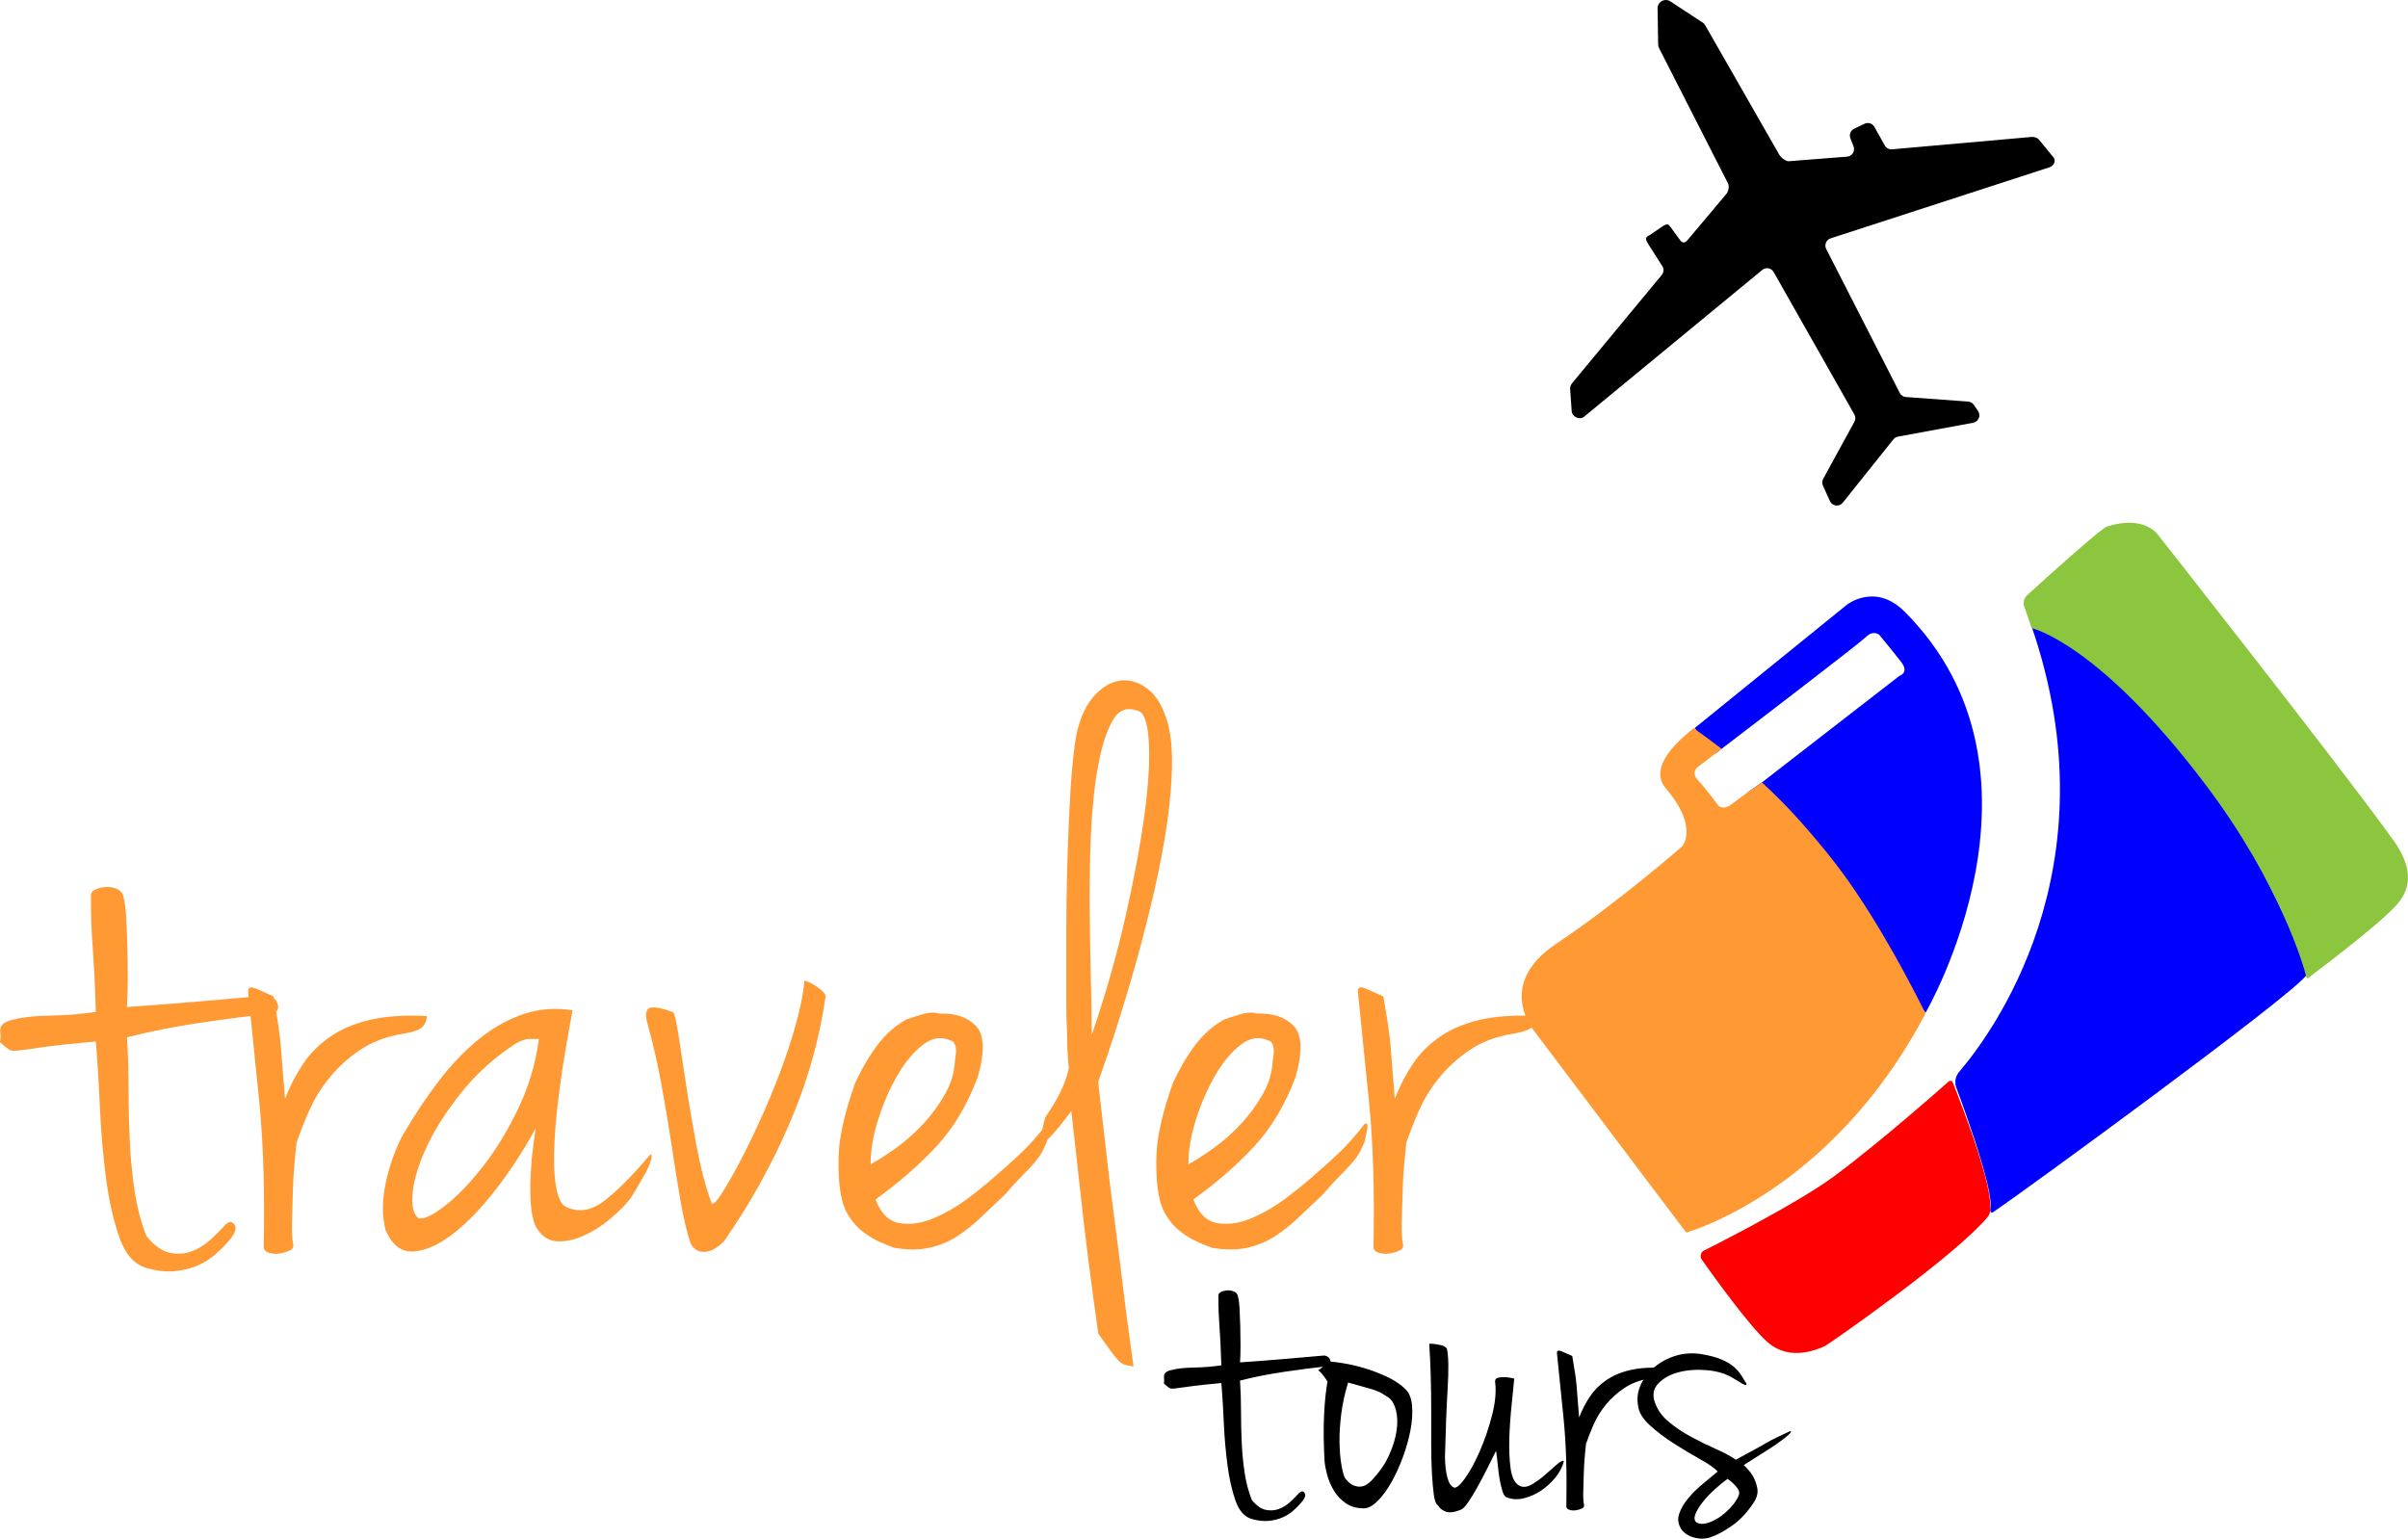 <?xml version="1.0" encoding="UTF-8"?>
<svg id="Capa_2" xmlns="http://www.w3.org/2000/svg" viewBox="0 0 735.003 469.719">
  <defs>
    <style>
      .cls-1 {
        fill: #8cc63f;
      }

      .cls-2 {
        fill: blue;
      }

      .cls-3 {
        fill: red;
      }

      .cls-4 {
        fill: #f93;
      }
    </style>
  </defs>
  <g id="traveler_x5F_t">
    <path id="t" class="cls-4" d="M38.75,307.418c7.164-.5,14.207-1.039,21.125-1.625,6.914-.582,14.125-1.207,21.625-1.875,1.664.168,2.75,1.043,3.25,2.625.5,1.586-.168,2.543-2,2.875-6.168.668-13.25,1.586-21.25,2.75-8,1.168-15.586,2.668-22.75,4.5.332,5.168.5,10.461.5,15.875,0,5.418.125,10.75.375,16s.75,10.336,1.5,15.25c.75,4.918,1.957,9.461,3.625,13.625,2.332,2.836,4.664,4.5,7,5,2.332.5,4.539.375,6.625-.375,2.082-.75,4-1.914,5.75-3.5,1.75-1.582,3.289-3.125,4.625-4.625,1.164-1.164,2.125-1.164,2.875,0,.75,1.168.039,2.918-2.125,5.25-1,1.168-2.25,2.418-3.75,3.75s-3.293,2.457-5.375,3.375c-2.086.914-4.418,1.5-7,1.75-2.586.25-5.375-.043-8.375-.875-3.836-1-6.668-4.086-8.5-9.25-1.836-5.164-3.211-11.207-4.125-18.125-.918-6.914-1.543-14.125-1.875-21.625-.336-7.5-.75-14.25-1.25-20.25-7.336.668-12.711,1.25-16.125,1.75-3.418.5-5.875.836-7.375,1-1.5.168-2.5.086-3-.25-.5-.333-1.418-1.083-2.75-2.25.164-.832.207-1.625.125-2.375-.086-.75-.086-1.375,0-1.875.082-.5.414-1,1-1.5.582-.5,1.707-.914,3.375-1.25,2.5-.664,6.125-1.039,10.875-1.125,4.75-.082,9.375-.457,13.875-1.125-.168-5.332-.336-9.5-.5-12.5-.168-3-.336-5.625-.5-7.875-.168-2.25-.293-4.457-.375-6.625-.086-2.164-.125-5-.125-8.5,0-.832.457-1.457,1.375-1.875.914-.414,1.957-.664,3.125-.75,1.164-.082,2.25.086,3.25.5,1,.418,1.664,1.043,2,1.875.5,1.5.832,3.711,1,6.625.164,2.918.289,6,.375,9.25.082,3.25.125,6.543.125,9.875,0,3.336-.086,6.168-.25,8.5Z"/>
  </g>
  <g id="traveler_x5F_r2">
    <path id="r" class="cls-4" d="M75.75,302.918c-.168-1.5.625-1.875,2.375-1.125s3.539,1.543,5.375,2.375c.664,3.836,1.164,6.875,1.5,9.125.332,2.25.582,4.375.75,6.375.164,2.0.332,4.168.5,6.5.164,2.336.414,5.418.75,9.25,1.5-3.832,3.332-7.375,5.5-10.625,2.164-3.25,4.957-6.04,8.375-8.375,3.414-2.332,7.5-4.039,12.25-5.125,4.75-1.082,10.457-1.457,17.125-1.125,0,1.336-.461,2.461-1.375,3.375-.918.918-3.043,1.625-6.375,2.125-4.836.836-9.043,2.461-12.625,4.875-3.586,2.418-6.668,5.211-9.25,8.375-2.586,3.168-4.668,6.543-6.25,10.125-1.586,3.586-2.875,6.875-3.875,9.875-.168,1.5-.375,3.625-.625,6.375s-.418,5.668-.5,8.75c-.086,3.086-.168,6.086-.25,9-.086,2.918.039,5.211.375,6.875.164.836-.211,1.461-1.125,1.875-.918.414-1.961.707-3.125.875-1.168.164-2.25.082-3.25-.25-1-.336-1.5-.914-1.5-1.75.332-17.164-.125-31.957-1.375-44.375-1.25-12.414-2.375-23.54-3.375-33.375Z"/>
  </g>
  <g id="traveler_x5F_a">
    <path id="a" class="cls-4" d="M174.748,308.418c-.168,1-.543,3.086-1.125,6.25-.586,3.168-1.211,6.875-1.875,11.125-.668,4.25-1.25,8.711-1.75,13.375-.5,4.668-.793,9.086-.875,13.25-.086,4.168.164,7.711.75,10.625.582,2.918,1.539,4.711,2.875,5.375,3.832,1.836,7.75,1.211,11.75-1.875,4-3.082,8.664-7.789,14-14.125.5,0,.539.668.125,2-.418,1.336-1.086,2.793-2,4.375-.918,1.586-1.836,3.168-2.75,4.75-.918,1.586-1.625,2.625-2.125,3.125-1.336,1.668-3.25,3.543-5.75,5.625-2.5,2.086-5.168,3.75-8,5-2.836,1.25-5.543,1.793-8.125,1.625-2.586-.164-4.711-1.664-6.375-4.5-.836-2-1.336-4.457-1.5-7.375-.168-2.914-.168-5.875,0-8.875.164-3,.414-5.75.75-8.25.332-2.5.582-4.332.75-5.5-3.5,6.5-7.5,12.668-12,18.5-4.5,5.836-8.918,10.418-13.25,13.75-4.336,3.336-8.336,5.125-12,5.375-3.668.25-6.5-1.875-8.5-6.375-1.164-4.332-1.164-9.207,0-14.625,1.168-5.414,2.918-10.289,5.25-14.625,3.5-6,7.164-11.5,11-16.5,3.832-5,7.914-9.25,12.25-12.75,4.332-3.5,8.875-6.039,13.625-7.625,4.75-1.582,9.707-1.957,14.875-1.125ZM127.748,371.918c1.664.336,4.332-.914,8-3.75,3.664-2.832,7.5-6.789,11.5-11.875,4-5.082,7.625-11,10.875-17.75s5.375-13.875,6.375-21.375h-2.875c-1.25,0-2.711.5-4.375,1.5-6.336,4.168-11.75,9.043-16.25,14.625-4.5,5.586-8,11-10.5,16.25s-4,9.961-4.5,14.125c-.5,4.168.082,6.918,1.75,8.25Z"/>
  </g>
  <g id="traveler_x5F_v">
    <path id="v" class="cls-4" d="M245.494,299.918c-.168-.5.082-.625.75-.375.664.25,1.414.625,2.25,1.125.832.5,1.625,1.086,2.375,1.75.75.668,1.125,1.25,1.125,1.75-1.836,13-5.461,25.836-10.875,38.5-5.418,12.668-12.125,24.75-20.125,36.25-2.168,2.168-4.211,3.25-6.125,3.25-1.918,0-3.293-.914-4.125-2.75-1.168-3.5-2.211-7.957-3.125-13.375-.918-5.414-1.836-11.164-2.75-17.25-.918-6.082-1.961-12.25-3.125-18.5-1.168-6.25-2.5-12.04-4-17.375-.836-2.832-.711-4.539.375-5.125,1.082-.582,3.457-.207,7.125,1.125.5,0,1.082,2.125,1.75,6.375.664,4.25,1.457,9.418,2.375,15.5.914,6.086,2,12.461,3.25,19.125,1.25,6.668,2.789,12.5,4.625,17.5.5.336,1.5-.664,3-3,1.5-2.332,3.25-5.375,5.25-9.125s4.125-8.082,6.375-13c2.25-4.914,4.332-9.914,6.25-15,1.914-5.082,3.539-10.04,4.875-14.875,1.332-4.832,2.164-9,2.5-12.5Z"/>
  </g>
  <g id="traveler_x5F_e2">
    <path id="e" class="cls-4" d="M276.741,311.168c.5-.164,1.914-.625,4.25-1.375,2.332-.75,4.25-.875,5.75-.375,4.832-.164,8.539,1.086,11.125,3.75,2.582,2.668,2.789,7.836.625,15.5-3.168,8.5-7.375,15.586-12.625,21.25-5.25,5.668-11.461,11.086-18.625,16.25,1.664,4.336,4.164,6.75,7.5,7.25,3.332.5,6.832-.039,10.5-1.625,3.664-1.582,7.25-3.707,10.75-6.375,3.5-2.664,6.332-5,8.5-7,3.5-3,6.289-5.539,8.375-7.625,2.082-2.082,4.289-4.625,6.625-7.625.5-.332.789-.289.875.125.082.418.039,1.043-.125,1.875-.168.836-.418,2-.75,3.5-.5,1.168-1,2.211-1.5,3.125-.5.918-1.211,1.918-2.125,3-.918,1.086-2.125,2.375-3.625,3.875s-3.336,3.5-5.5,6c-2.5,2.336-4.918,4.625-7.25,6.875-2.336,2.25-4.793,4.211-7.375,5.875-2.586,1.668-5.418,2.836-8.5,3.5-3.086.668-6.625.668-10.625,0-3.336-1.164-6-2.414-8-3.75-2-1.332-3.543-2.707-4.625-4.125-1.086-1.414-1.875-2.707-2.375-3.875-.5-1.164-.836-2.164-1-3-.836-3.332-1.168-7.832-1-13.5.164-5.664,1.832-13,5-22,2.164-4.664,4.5-8.625,7-11.875,2.5-3.25,5.414-5.789,8.75-7.625ZM265.741,355.418c2.164-1.164,4.707-2.789,7.625-4.875,2.914-2.082,5.664-4.5,8.25-7.25,2.582-2.75,4.832-5.789,6.75-9.125,1.914-3.332,2.957-6.832,3.125-10.5.5-2.5.414-4.25-.25-5.25-.336-.5-.668-.75-1-.75-2.836-1.332-5.668-.914-8.5,1.25-2.836,2.168-5.418,5.25-7.75,9.25-2.336,4-4.293,8.461-5.875,13.375-1.586,4.918-2.375,9.543-2.375,13.875Z"/>
  </g>
  <g id="traveler_x5F_l">
    <path id="l" class="cls-4" d="M335.24,330.168c0,.5.25,2.836.75,7,.5,4.168,1.082,9.25,1.75,15.25.664,6,1.457,12.461,2.375,19.375.914,6.918,1.75,13.5,2.5,19.75s1.457,11.75,2.125,16.5c.664,4.75,1.082,7.789,1.25,9.125-1-.168-1.836-.336-2.5-.5-.668-.168-1.336-.586-2-1.25-.668-.668-1.461-1.625-2.375-2.875-.918-1.25-2.211-3.043-3.875-5.375-2.168-15.336-3.875-28.707-5.125-40.125-1.25-11.414-2.293-20.707-3.125-27.875-3,4-5.164,6.668-6.5,8-1.332,1.336-2.164,2-2.5,2-.5,0-.582-.75-.25-2.25.168-.832.336-1.664.5-2.5.168-.832.336-1.582.5-2.25.168-.664.418-1.25.75-1.75,1.168-1.664,2.211-3.332,3.125-5,.914-1.664,1.625-3.164,2.125-4.5.664-1.664,1.164-3.25,1.5-4.75-.168-1.832-.293-3.414-.375-4.75-.086-1.333-.125-2.708-.125-4.125,0-1.414-.043-2.875-.125-4.375-.086-1.5-.125-3.414-.125-5.75v-24.625c0-5.414.082-11.125.25-17.125.164-6,.375-11.707.625-17.125.25-5.414.582-10.332,1-14.75.414-4.414.875-7.789,1.375-10.125,1.164-4.832,2.957-8.539,5.375-11.125,2.414-2.582,4.957-4.082,7.625-4.5,2.664-.414,5.289.25,7.875,2,2.582,1.75,4.539,4.461,5.875,8.125,1.5,3.668,2.25,8.418,2.25,14.25,0,5.836-.5,12.211-1.5,19.125-1,6.918-2.375,14.125-4.125,21.625s-3.625,14.793-5.625,21.875c-2,7.086-4,13.711-6,19.875-2,6.168-3.75,11.336-5.25,15.5ZM333.24,315.918c4.164-12.164,7.582-24.125,10.25-35.875,2.664-11.75,4.625-22.289,5.875-31.625,1.25-9.332,1.664-16.875,1.25-22.625-.418-5.75-1.625-8.707-3.625-8.875-3.168-1.164-5.668-.082-7.5,3.25-1.836,3.336-3.293,8-4.375,14-1.086,6-1.793,12.875-2.125,20.625-.336,7.75-.461,15.461-.375,23.125.082,7.668.207,14.918.375,21.75.164,6.836.25,12.25.25,16.25Z"/>
  </g>
  <g id="traveler_x5F_e">
    <path id="e-2" data-name="e" class="cls-4" d="M373.738,311.168c.5-.164,1.914-.625,4.25-1.375,2.332-.75,4.25-.875,5.75-.375,4.832-.164,8.539,1.086,11.125,3.75,2.582,2.668,2.789,7.836.625,15.5-3.168,8.5-7.375,15.586-12.625,21.25-5.25,5.668-11.461,11.086-18.625,16.25,1.664,4.336,4.164,6.75,7.5,7.25,3.332.5,6.832-.039,10.5-1.625,3.664-1.582,7.25-3.707,10.75-6.375,3.5-2.664,6.332-5,8.5-7,3.5-3,6.289-5.539,8.375-7.625,2.082-2.082,4.289-4.625,6.625-7.625.5-.332.789-.289.875.125.082.418.039,1.043-.125,1.875-.168.836-.418,2-.75,3.5-.5,1.168-1,2.211-1.5,3.125-.5.918-1.211,1.918-2.125,3-.918,1.086-2.125,2.375-3.625,3.875s-3.336,3.5-5.5,6c-2.5,2.336-4.918,4.625-7.25,6.875-2.336,2.25-4.793,4.211-7.375,5.875-2.586,1.668-5.418,2.836-8.5,3.5-3.086.668-6.625.668-10.625,0-3.336-1.164-6-2.414-8-3.75-2-1.332-3.543-2.707-4.625-4.125-1.086-1.414-1.875-2.707-2.375-3.875-.5-1.164-.836-2.164-1-3-.836-3.332-1.168-7.832-1-13.5.164-5.664,1.832-13,5-22,2.164-4.664,4.5-8.625,7-11.875,2.5-3.25,5.414-5.789,8.75-7.625ZM362.738,355.418c2.164-1.164,4.707-2.789,7.625-4.875,2.914-2.082,5.664-4.5,8.25-7.25,2.582-2.75,4.832-5.789,6.75-9.125,1.914-3.332,2.957-6.832,3.125-10.5.5-2.5.414-4.25-.25-5.25-.336-.5-.668-.75-1-.75-2.836-1.332-5.668-.914-8.5,1.25-2.836,2.168-5.418,5.25-7.75,9.25-2.336,4-4.293,8.461-5.875,13.375-1.586,4.918-2.375,9.543-2.375,13.875Z"/>
  </g>
  <g id="traveler_x5F_r">
    <path id="r-2" data-name="r" class="cls-4" d="M414.491,302.918c-.168-1.5.625-1.875,2.375-1.125s3.539,1.543,5.375,2.375c.664,3.836,1.164,6.875,1.5,9.125.332,2.25.582,4.375.75,6.375.164,2.0.332,4.168.5,6.5.164,2.336.414,5.418.75,9.25,1.5-3.832,3.332-7.375,5.5-10.625,2.164-3.25,4.957-6.04,8.375-8.375,3.414-2.332,7.5-4.039,12.25-5.125,4.75-1.082,10.457-1.457,17.125-1.125,0,1.336-.461,2.461-1.375,3.375-.918.918-3.043,1.625-6.375,2.125-4.836.836-9.043,2.461-12.625,4.875-3.586,2.418-6.668,5.211-9.25,8.375-2.586,3.168-4.668,6.543-6.25,10.125-1.586,3.586-2.875,6.875-3.875,9.875-.168,1.5-.375,3.625-.625,6.375s-.418,5.668-.5,8.75c-.086,3.086-.168,6.086-.25,9-.086,2.918.039,5.211.375,6.875.164.836-.211,1.461-1.125,1.875-.918.414-1.961.707-3.125.875-1.168.164-2.25.082-3.25-.25-1-.336-1.5-.914-1.5-1.75.332-17.164-.125-31.957-1.375-44.375-1.25-12.414-2.375-23.54-3.375-33.375Z"/>
  </g>
  <g id="tours_x5F_t">
    <path id="t-2" data-name="t" d="M378.5,415.904c4.298-.3,8.523-.623,12.675-.975,4.148-.35,8.475-.725,12.975-1.125.999.101,1.65.626,1.95,1.575.3.951-.101,1.525-1.2,1.725-3.7.4-7.95.951-12.75,1.65-4.8.7-9.352,1.601-13.649,2.699.199,3.102.3,6.277.3,9.525,0,3.251.075,6.45.225,9.6.15,3.15.45,6.202.9,9.15.45,2.951,1.174,5.677,2.175,8.175,1.399,1.702,2.799,2.7,4.2,3,1.399.3,2.724.226,3.975-.225,1.249-.45,2.4-1.148,3.45-2.101,1.05-.949,1.974-1.875,2.775-2.774.698-.698,1.274-.698,1.725,0,.45.7.023,1.751-1.275,3.149-.6.701-1.35,1.451-2.25,2.25-.899.8-1.976,1.475-3.225,2.025-1.252.549-2.65.9-4.2,1.05-1.552.15-3.225-.025-5.024-.524-2.302-.601-4.001-2.452-5.101-5.551-1.102-3.098-1.927-6.724-2.475-10.875-.551-4.148-.926-8.475-1.125-12.975-.202-4.5-.45-8.55-.75-12.15-4.401.401-7.627.75-9.675,1.051-2.051.3-3.525.501-4.426.6-.899.101-1.5.052-1.8-.15-.3-.199-.851-.648-1.649-1.35.098-.499.124-.975.074-1.425-.051-.45-.051-.825,0-1.125.05-.3.249-.601.601-.9.349-.3,1.024-.548,2.024-.75,1.5-.398,3.676-.623,6.525-.675,2.85-.049,5.625-.274,8.325-.675-.101-3.199-.202-5.7-.3-7.5-.102-1.8-.202-3.375-.301-4.726-.101-1.35-.176-2.674-.225-3.975-.052-1.299-.075-3-.075-5.1,0-.5.274-.875.825-1.125.549-.249,1.174-.398,1.875-.45.698-.05,1.35.052,1.95.3.6.251.998.626,1.2,1.125.3.9.499,2.227.6,3.975.099,1.751.174,3.601.225,5.551.05,1.949.075,3.926.075,5.925,0,2.001-.052,3.7-.149,5.1Z"/>
  </g>
  <g id="tours_x5F_o">
    <path id="o" d="M405.197,415.604c1.898.101,3.999.375,6.3.825,2.3.45,4.55,1.05,6.75,1.8,2.199.75,4.224,1.601,6.075,2.55,1.85.952,3.375,2.025,4.575,3.226,1.2,1.102,1.898,2.774,2.1,5.024.199,2.25.05,4.726-.449,7.425-.502,2.7-1.275,5.476-2.325,8.325-1.05,2.851-2.227,5.426-3.525,7.726-1.301,2.301-2.7,4.199-4.2,5.699s-2.901,2.25-4.199,2.25c-2.201,0-4.051-.524-5.551-1.574-1.5-1.051-2.699-2.325-3.6-3.825s-1.575-3.075-2.025-4.726c-.449-1.649-.724-3.074-.824-4.274-.301-5.3-.35-9.999-.15-14.101.201-4.099.549-7.5,1.05-10.199-.3-.5-.6-.949-.899-1.351-.301-.398-.601-.773-.9-1.125-.3-.349-.649-.675-1.05-.975.4-.199.802-.499,1.2-.9.801-.6,1.35-1.2,1.649-1.8ZM410.597,451.304c.3.4.698.825,1.2,1.274.499.45,1.125.802,1.875,1.051.75.25,1.523.276,2.324.074.8-.199,1.65-.75,2.551-1.649,2.399-2.499,4.199-5.074,5.399-7.726,1.2-2.648,1.974-5.148,2.325-7.5.35-2.348.3-4.425-.15-6.225-.449-1.8-1.176-3.099-2.175-3.9-.802-.499-1.477-.923-2.024-1.274-.551-.35-1.252-.675-2.101-.976-.851-.3-1.927-.623-3.225-.975-1.301-.35-3-.825-5.101-1.425-1,3.201-1.701,6.4-2.1,9.6-.4,3.202-.576,6.127-.525,8.775.05,2.65.249,4.95.601,6.899.349,1.95.724,3.277,1.125,3.976Z"/>
  </g>
  <g id="tours_x5F_u">
    <path id="u" d="M443.597,454.004c.698.501,1.849-.35,3.449-2.551,1.599-2.198,3.15-5.024,4.65-8.475s2.749-7.125,3.75-11.025c.999-3.899,1.299-7.298.9-10.199,0-.601.248-.976.75-1.125.499-.15,1.073-.226,1.725-.226.649,0,1.299.052,1.95.15.649.101,1.125.201,1.425.3-.201,2.201-.476,4.976-.825,8.325-.352,3.352-.576,6.675-.675,9.975-.101,3.3.023,6.3.375,9,.35,2.7,1.175,4.451,2.476,5.25,1.099.701,2.374.651,3.824-.149,1.449-.8,2.851-1.801,4.2-3,1.351-1.2,2.573-2.273,3.675-3.226,1.1-.949,1.801-1.274,2.101-.975-.401,1.701-1.252,3.352-2.55,4.95-1.301,1.601-2.775,2.95-4.426,4.05-1.649,1.102-3.4,1.875-5.25,2.325-1.852.449-3.524.375-5.024-.226-.601-.099-1.076-.675-1.425-1.725-.352-1.05-.652-2.273-.9-3.675-.251-1.399-.45-2.899-.6-4.5-.15-1.599-.326-3.05-.525-4.351-.802,1.601-1.701,3.401-2.7,5.4-1.001,2.001-2.002,3.899-3,5.7-1.001,1.8-1.95,3.352-2.85,4.649-.9,1.301-1.65,2.049-2.25,2.25-2.002.8-3.551.976-4.65.525-1.102-.45-1.852-1.073-2.25-1.875-.6-.3-1.026-1.324-1.275-3.075-.25-1.748-.449-3.975-.6-6.675s-.225-5.749-.225-9.15v-10.425c0-3.549-.052-7.05-.15-10.5-.101-3.45-.251-6.623-.45-9.525.698,0,1.399.052,2.101.15.6.101,1.199.225,1.8.375.6.15,1.099.476,1.5.975.499,2.302.574,6.352.225,12.15-.352,5.801-.626,12.802-.825,21,0,.3.023.877.075,1.725.05.852.15,1.777.3,2.775.15,1.001.398,1.95.75,2.85.35.9.825,1.5,1.426,1.801Z"/>
  </g>
  <g id="tours_x5F_r">
    <path id="r-3" data-name="r" d="M475.249,413.203c-.101-.899.375-1.125,1.425-.675,1.051.45,2.124.926,3.226,1.425.398,2.302.698,4.125.899,5.476.199,1.35.35,2.625.45,3.825.099,1.199.199,2.5.3,3.899.099,1.401.249,3.251.45,5.55.9-2.299,1.999-4.425,3.3-6.375,1.299-1.949,2.975-3.623,5.025-5.024,2.049-1.399,4.5-2.424,7.35-3.075,2.851-.649,6.274-.874,10.275-.675,0,.802-.276,1.477-.825,2.024-.551.551-1.825.976-3.825,1.275-2.901.502-5.426,1.477-7.574,2.925-2.152,1.451-4.001,3.127-5.551,5.025-1.551,1.9-2.801,3.926-3.75,6.075-.951,2.151-1.725,4.125-2.324,5.925-.102.899-.226,2.175-.375,3.825-.15,1.649-.251,3.4-.301,5.25-.051,1.852-.101,3.651-.149,5.399-.052,1.751.023,3.127.225,4.125.099.502-.126.877-.675,1.125-.551.249-1.177.425-1.875.525-.701.099-1.35.049-1.95-.15-.6-.201-.899-.548-.899-1.05.199-10.299-.075-19.174-.825-26.625-.75-7.448-1.425-14.123-2.025-20.025Z"/>
  </g>
  <g id="tours_x5F_s">
    <path id="s" d="M519.198,413.354c2.498.4,4.575.951,6.225,1.65,1.65.7,2.949,1.477,3.9,2.324.949.852,1.699,1.726,2.25,2.625.549.9,1.073,1.751,1.575,2.551-.101.4-.577.352-1.425-.15-.852-.499-1.676-.998-2.476-1.5-2.2-1.399-4.852-2.25-7.95-2.55-3.101-.3-5.977-.124-8.625.524-2.65.652-4.776,1.777-6.375,3.375-1.601,1.602-2.001,3.551-1.199,5.851.799,2.302,2.224,4.301,4.274,6,2.049,1.701,4.324,3.225,6.825,4.575,2.498,1.35,4.999,2.575,7.5,3.675,2.498,1.102,4.549,2.2,6.15,3.3,1.999-1.1,3.698-2.025,5.1-2.775,1.399-.75,2.648-1.448,3.75-2.1,1.1-.649,2.225-1.249,3.375-1.8,1.148-.549,2.475-1.175,3.975-1.875.199-.099.375-.15.525-.15s.15.127,0,.375c-.15.251-.551.651-1.2,1.2-.651.551-1.676,1.326-3.075,2.325-.7.501-2.001,1.35-3.899,2.55-1.901,1.2-3.952,2.501-6.15,3.9,1.2,1.102,2.149,2.25,2.851,3.449.6,1.102,1.023,2.276,1.274,3.525.249,1.252.023,2.526-.675,3.825-2.002,3.199-4.252,5.7-6.75,7.5-2.501,1.8-4.8,3.049-6.9,3.75-1.401.499-2.95.548-4.649.149-1.702-.4-3.052-1.199-4.05-2.399-1.102-1.601-1.376-3.226-.825-4.875.548-1.65,1.474-3.249,2.774-4.8,1.299-1.55,2.799-3.023,4.5-4.426,1.699-1.398,3.199-2.648,4.5-3.75-.899-.998-2.65-2.224-5.25-3.675-2.602-1.448-5.275-3.049-8.024-4.8-2.752-1.748-5.227-3.623-7.425-5.625-2.199-1.999-3.398-3.998-3.601-6-.398-2.198-.124-4.324.825-6.375.951-2.049,2.349-3.849,4.2-5.4,1.849-1.549,3.998-2.699,6.45-3.449,2.449-.75,5.024-.924,7.725-.525ZM517.848,464.804c1.099.499,2.348.499,3.75,0,1.398-.502,2.723-1.226,3.975-2.175,1.249-.952,2.349-2.002,3.3-3.15.949-1.148,1.575-2.175,1.875-3.075.3-.799.023-1.673-.825-2.625-.851-.949-1.725-1.725-2.625-2.325-1.102.802-2.351,1.826-3.75,3.075-1.401,1.252-2.625,2.526-3.675,3.825-1.05,1.301-1.825,2.55-2.325,3.75-.501,1.2-.4,2.1.301,2.7Z"/>
  </g>
  <g id="Maleta_x5F_A2">
    <path class="cls-2" d="M581.321,186.699c-8.969-8.969-17.591-2.087-17.591-2.087l-46.489,37.674,6.318,7.789c12.552-9.589,44.123-33.751,45.976-35.604,2.315-2.315,4.109-.641,4.109-.641,0,0,4.174,5.043,6.696,8.304,2.522,3.261-.609,4.217-.609,4.217l-41.739,32.348s-2.289,1.579-4.736,3.33l54.475,67.159s42.736-73.344-6.409-122.489Z"/>
  </g>
  <g id="Maleta_x5F_N">
    <path class="cls-4" d="M557.861,260.569c-6.661-8.191-12.648-14.937-20.077-21.726-1.088.753-6.498,4.512-9.043,6.531-2.837,2.25-4.304.489-4.304.489,0,0-3.554-4.924-6.098-7.598-2.543-2.674.13-4.304.13-4.304,0,0,2.775-2.116,7.028-5.367-2.641-2.029-5.477-4.12-8.561-6.307-.487.428-1.5,1.234-2.706,2.309-4.127,3.679-10.516,10.499-5.805,16.017,10.24,11.995,5.043,17.739,5.043,17.739,0,0-19.652,17.217-38.435,29.739s-6.783,26.609-6.783,26.609l46.435,61.565s44.333-12.134,73.043-66.913c-7.174-14.348-18.093-34.299-29.87-48.783Z"/>
  </g>
  <g id="Maleta_x5F_R">
    <path class="cls-3" d="M519.932,381.847s27.82-13.843,39.865-22.741c14.814-10.944,35.103-29.049,35.103-29.049.4-.28.956-.115,1.135.339,2.252,5.702,14.461,36.487,10.827,40.911-10.116,12.315-48.988,39.237-49.913,39.652-8.522,3.826-14.008,1.686-17.304-1.13-5.437-4.646-16.628-20.238-20.19-25.281-.62-.878-.403-2.086.478-2.701Z"/>
  </g>
  <g id="Maleta_x5F_A">
    <path class="cls-2" d="M607.532,369.156c-.187,1.207.555,1.081.921.832,9.97-6.771,89.841-65.083,95.451-72.158,1.709-2.155-15.739-39.217-28.174-56.87-23.458-33.301-49.77-48.017-55.173-50.805-.365-.188-.765.167-.631.554,26.06,74.918-12.93,126.036-21.903,136.457-1.091,1.267-1.465,2.997-.988,4.6,0,0,11.89,31.487,10.496,37.389Z"/>
  </g>
  <g id="Maleta_x5F_V">
    <path class="cls-1" d="M620.144,191.753l-2.276-6.587c-.427-1.235-.082-2.601.885-3.48,5.481-4.984,23.341-21.131,24.5-20.965,10.764-3.51,15.13,2.152,15.13,2.152,0,0,54.739,69.492,72,93.391,7.348,10.174,4.558,16.174,1.043,20.087-5.83,6.491-26.923,22.207-26.923,22.207-.174.144-.437.062-.489-.158-.885-3.737-8.226-28.82-30.457-58.396-32.878-43.742-53.412-48.25-53.412-48.25Z"/>
  </g>
  <g id="Avion">
    <path d="M537.908,82.399l-54.406,44.824c-1.354,1.101-3.75.033-3.783-1.875l-.457-6.489c-.133-.68.24-1.451.682-1.984l27.277-32.929c.594-.717.7-1.721.267-2.547l-4.667-7.344c-.622-1.188-.544-1.714.685-2.25l4.435-3.033c1.016-.443,1.349-.349,1.976.565l2.767,3.783c.882,1.287,1.663,1.151,2.627-.077l11.717-13.935c.565-.72.864-2.279.435-3.087l-21.041-41.293c-.201-.378-.303-.801-.295-1.23l-.18-11.018c.034-1.898,2.073-3.08,3.737-2.166l9.825,6.443c.418.229.762.573.993.99l22.614,39.518c.443.801,1.977,2.038,2.889,1.956l17.813-1.401c1.538-.138,2.51-1.717,1.942-3.152l-.96-2.427c-.446-1.128.055-2.409,1.149-2.934l3.166-1.52c1.101-.528,2.422-.11,3.018.956l3.167,5.667c.444.795,1.314,1.255,2.221,1.175l42.686-3.782c.609-.054,1.527.241,1.996.632l4.174,5.109c1.388,1.157.8,2.988-.913,3.565l-66.722,21.666c-1.338.451-1.962,1.985-1.32,3.242l22.45,43.934c.368.719,1.084,1.194,1.889,1.253l18.981,1.389c.703.051,1.344.421,1.741,1.003l1.287,1.887c.941,1.38.153,3.271-1.49,3.575l-22.969,4.243c-.547.101-1.039.396-1.386.83l-15.454,19.34c-1.078,1.348-3.199,1.083-3.911-.49l-2.143-4.735c-.299-.661-.271-1.425.078-2.062l9.526-17.425c.384-.702.377-1.552-.017-2.248l-24.627-43.459c-.705-1.244-2.36-1.556-3.469-.654Z"/>
  </g>
</svg>